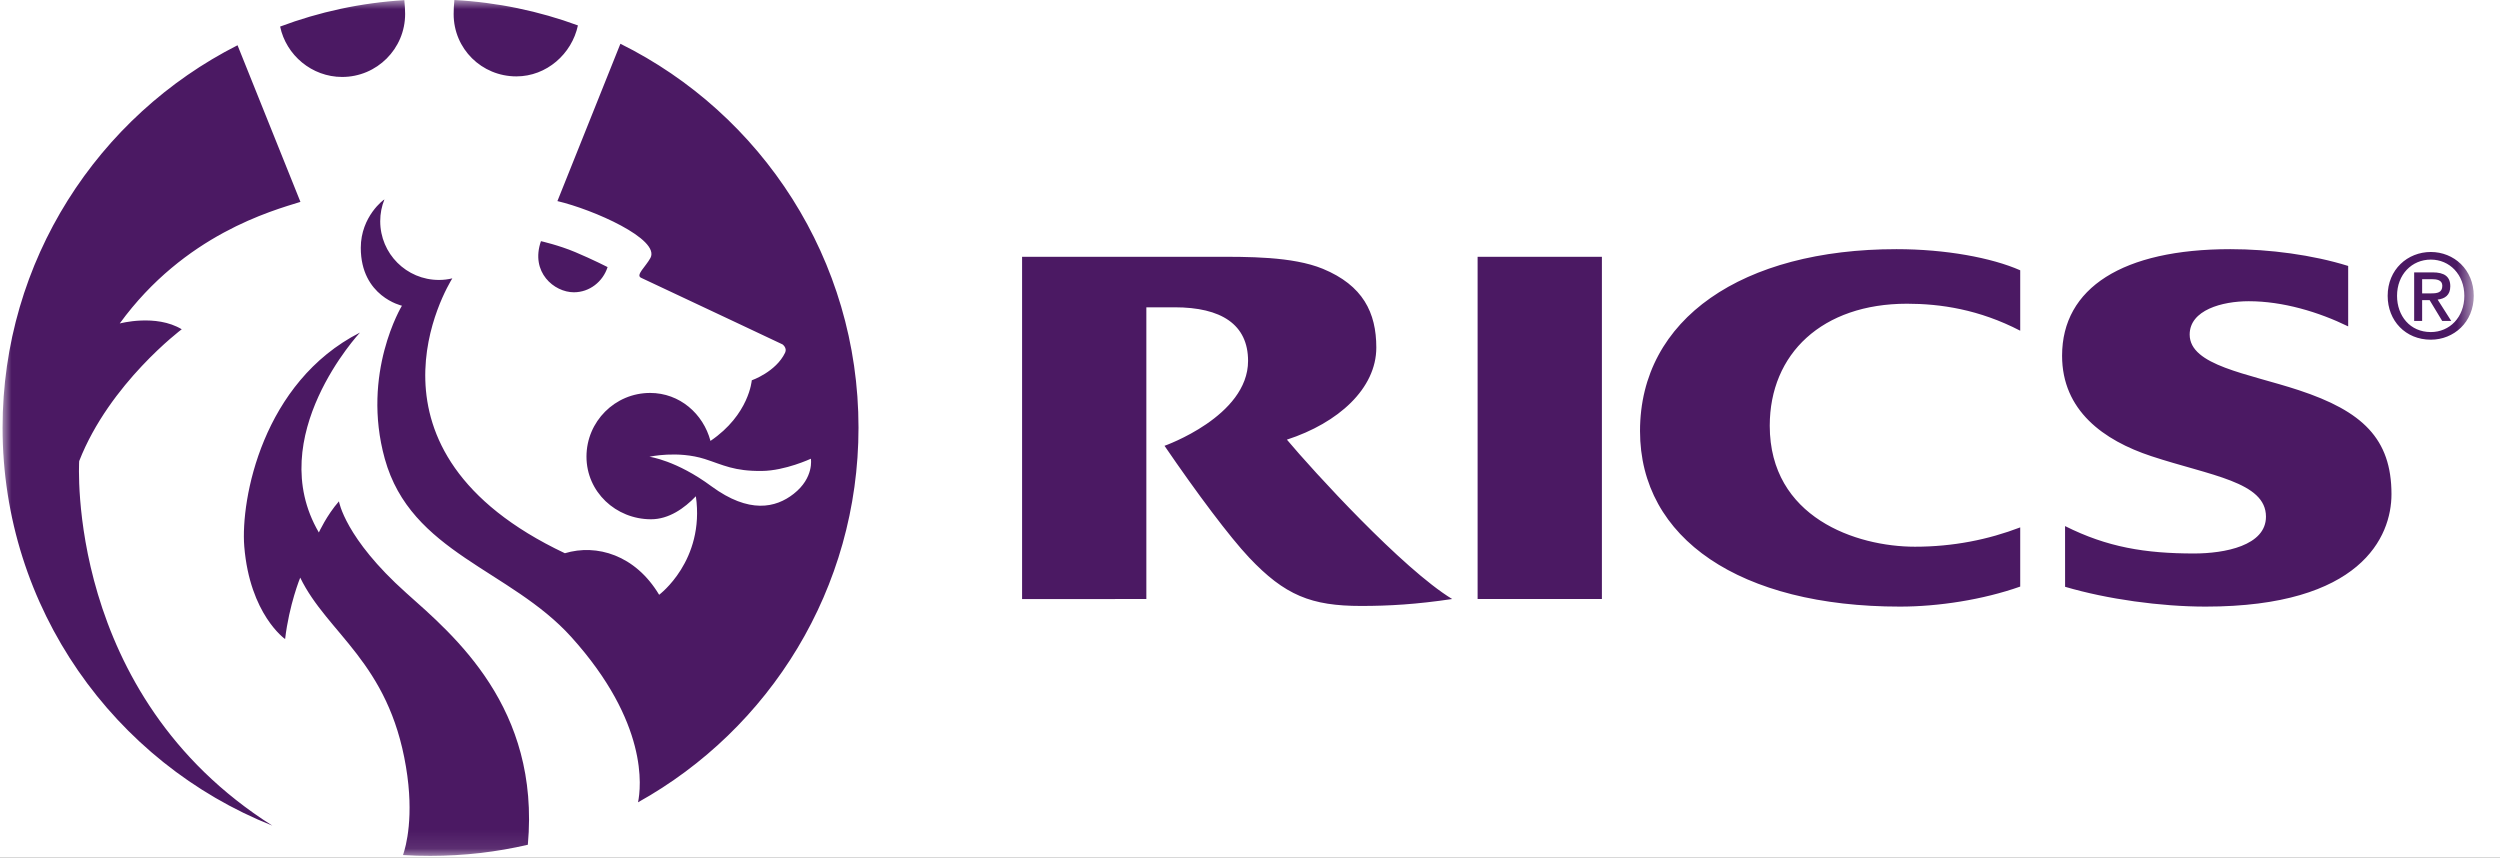 <?xml version="1.0" encoding="UTF-8"?>
<svg width="137px" height="47px" viewBox="0 0 137 47" version="1.1" xmlns="http://www.w3.org/2000/svg" xmlns:xlink="http://www.w3.org/1999/xlink">
    <title>RICS logo</title>
    <defs>
        <rect id="path-1" x="0" y="0" width="1920" height="114"></rect>
        <filter x="-0.4%" y="-3.5%" width="100.8%" height="114.0%" filterUnits="objectBoundingBox" id="filter-2">
            <feOffset dx="0" dy="4" in="SourceAlpha" result="shadowOffsetOuter1"></feOffset>
            <feGaussianBlur stdDeviation="2" in="shadowOffsetOuter1" result="shadowBlurOuter1"></feGaussianBlur>
            <feColorMatrix values="0 0 0 0 0.829   0 0 0 0 0.821   0 0 0 0 0.821  0 0 0 0.1 0" type="matrix" in="shadowBlurOuter1"></feColorMatrix>
        </filter>
        <polygon id="path-3" points="0 5.94936709e-05 135.421 5.94936709e-05 135.421 46.901 0 46.901"></polygon>
    </defs>
    <g id="Symbols" stroke="none" stroke-width="1" fill="none" fill-rule="evenodd">
        <g id="Header_Modus-Article" transform="translate(-138, -35)">
            <rect id="Rectangle_white" fill="#FFFFFF" x="0" y="0" width="1920" height="285"></rect>
            <g id="Rectangle_shadow">
                <use fill="black" fill-opacity="1" filter="url(#filter-2)" xlink:href="#path-1"></use>
                <use fill="#FFFFFF" fill-rule="evenodd" xlink:href="#path-1"></use>
            </g>
            <g id="RICS-logo" transform="translate(138.14, 35)">
                <mask id="mask-4" fill="white">
                    <use xlink:href="#path-3"></use>
                </mask>
                <g id="Clip-2"></g>
                <path d="M89.733,23.621 C89.733,29.524 95.225,33.242 103.978,33.242 C106.082,33.242 108.52,32.867 110.568,32.144 L110.568,28.901 C108.81,29.573 106.888,29.96 104.8,29.96 C101.585,29.96 96.842,28.362 96.842,23.331 C96.842,19.378 99.723,16.644 104.362,16.644 C106.2,16.644 108.315,16.956 110.568,18.123 L110.568,14.812 C109.005,14.124 106.479,13.654 103.79,13.654 C95.353,13.654 89.733,17.46 89.733,23.621 L89.733,23.621 Z M80.833,32.826 L87.644,32.826 L87.644,14.072 L80.833,14.072 L80.833,32.826 Z M125.84,21.384 C123.041,20.461 119.854,20.036 119.854,18.333 C119.854,16.989 121.636,16.507 123.091,16.507 C124.969,16.507 126.931,17.1 128.54,17.886 L128.54,14.574 C126.59,13.966 124.224,13.654 122.082,13.654 C116.202,13.654 112.862,15.769 112.862,19.493 C112.862,22.496 115.137,24.135 117.756,24.999 C120.996,26.068 124.035,26.404 124.035,28.314 C124.035,29.905 121.77,30.331 120.097,30.331 C117.419,30.331 115.336,29.989 113.025,28.829 L113.027,32.156 C115.336,32.838 118.272,33.242 120.729,33.242 C129.225,33.242 130.913,29.429 130.913,27.079 C130.913,24.031 129.309,22.53 125.84,21.384 L125.84,21.384 Z M70.382,24.093 C73.2,23.176 75.282,21.293 75.282,19.044 C75.282,17.127 74.547,15.639 72.353,14.731 C70.678,14.043 68.196,14.072 66.372,14.072 L55.87,14.072 L55.87,32.83 L62.68,32.826 L62.68,16.84 L64.23,16.84 C66.78,16.84 68.254,17.775 68.254,19.778 C68.254,22.818 63.675,24.43 63.675,24.43 C65.463,27.046 67.251,29.429 68.311,30.554 C70.267,32.623 71.713,33.206 74.45,33.206 C75.967,33.206 77.479,33.119 79.439,32.826 C76.72,31.175 71.817,25.803 70.382,24.093 L70.382,24.093 Z M133.069,18.197 C131.925,18.197 131.218,17.304 131.218,16.212 C131.218,15.042 132.028,14.226 133.069,14.226 C134.097,14.226 134.906,15.042 134.906,16.212 C134.906,17.388 134.097,18.197 133.069,18.197 L133.069,18.197 Z M133.069,13.809 C131.796,13.809 130.704,14.766 130.704,16.212 C130.704,17.58 131.687,18.615 133.069,18.615 C134.328,18.615 135.421,17.657 135.421,16.212 C135.421,14.766 134.328,13.809 133.069,13.809 L133.069,13.809 Z M132.593,16.077 L132.593,15.299 L133.12,15.299 C133.383,15.299 133.699,15.338 133.699,15.659 C133.699,16.045 133.41,16.077 133.082,16.077 L132.593,16.077 Z M134.136,15.691 C134.136,15.151 133.808,14.926 133.165,14.926 L132.156,14.926 L132.156,17.587 L132.593,17.587 L132.593,16.449 L133.004,16.449 L133.692,17.587 L134.187,17.587 L133.442,16.417 C133.84,16.372 134.136,16.173 134.136,15.691 L134.136,15.691 Z M18.609,4.217 C20.517,4.217 22.061,2.671 22.061,0.765 C22.061,0.568 22.045,0.251 22.017,0.008 C19.635,0.154 17.345,0.654 15.211,1.456 C15.539,3.021 16.949,4.217 18.609,4.217 L18.609,4.217 Z M28.158,4.186 C29.813,4.186 31.197,2.955 31.53,1.393 C29.4,0.609 27.121,0.129 24.76,5.94936709e-05 C24.732,0.235 24.72,0.588 24.72,0.772 C24.72,2.673 26.253,4.186 28.158,4.186 L28.158,4.186 Z M43.352,27.064 C42.369,27.837 40.91,28.161 38.853,26.653 C36.927,25.225 35.447,25.03 35.447,25.03 C35.447,25.03 36.993,24.682 38.48,25.153 C39.487,25.478 40.085,25.827 41.615,25.808 C42.883,25.797 44.296,25.138 44.296,25.138 C44.296,25.138 44.483,26.179 43.352,27.064 L43.352,27.064 Z M33.858,2.398 L30.406,11.02 C32.371,11.482 36.05,13.104 35.505,14.134 C35.242,14.62 34.674,15.081 34.994,15.224 C38.544,16.889 42.741,18.872 42.741,18.872 C42.741,18.872 43.01,19.061 42.883,19.329 C42.38,20.381 41.057,20.841 41.057,20.841 C41.057,20.841 40.92,22.72 38.794,24.162 C38.399,22.673 37.104,21.533 35.486,21.533 C33.557,21.533 31.999,23.103 31.999,25.024 C31.999,26.955 33.606,28.456 35.537,28.456 C36.521,28.456 37.365,27.849 37.994,27.195 C38.494,30.729 35.981,32.594 35.981,32.594 C34.674,30.411 32.559,29.792 30.815,30.317 C18.908,24.685 24.385,15.681 24.648,15.253 C24.413,15.312 24.168,15.341 23.915,15.341 C22.131,15.341 20.696,13.899 20.696,12.122 C20.696,11.7 20.776,11.299 20.927,10.929 C20.908,10.918 19.631,11.86 19.631,13.579 C19.631,16.253 21.886,16.753 21.886,16.753 C21.886,16.753 19.642,20.441 20.947,25.143 C22.379,30.304 27.824,31.2 31.171,34.912 C35.401,39.606 34.994,43.137 34.824,43.966 C42.029,39.959 46.906,32.264 46.906,23.433 C46.906,14.215 41.592,6.233 33.858,2.398 L33.858,2.398 Z M31.309,16.017 C32.168,16.017 32.899,15.436 33.156,14.636 C33.156,14.636 32.345,14.221 31.384,13.816 C30.477,13.434 29.504,13.216 29.504,13.216 C28.912,14.921 30.228,16.017 31.309,16.017 L31.309,16.017 Z M4.199,25.268 C5.865,21.007 9.819,18.044 9.819,18.044 C8.406,17.191 6.421,17.726 6.421,17.726 C9.969,12.851 14.767,11.549 16.324,11.063 L12.877,2.48 C5.241,6.351 0,14.279 0,23.433 C0,33.33 6.123,41.795 14.784,45.244 C3.402,38.051 4.199,25.268 4.199,25.268 L4.199,25.268 Z M22.117,32.489 C18.756,29.487 18.434,27.473 18.434,27.473 C17.762,28.238 17.333,29.18 17.333,29.18 C14.263,23.931 19.587,18.224 19.587,18.224 C14.25,20.943 13.04,27.343 13.246,29.946 C13.551,33.676 15.484,35.021 15.484,35.021 C15.707,33.123 16.312,31.654 16.312,31.654 C17.801,34.726 21.154,36.274 22.108,42.025 C22.563,44.74 22.108,46.385 21.945,46.857 C22.444,46.889 22.946,46.901 23.449,46.901 C25.291,46.901 27.071,46.692 28.786,46.292 C29.464,38.76 24.732,34.823 22.117,32.489 L22.117,32.489 Z" id="Fill-1" fill="#4B1963" mask="url(#mask-4)"></path>
            </g>
        </g>
    </g>
</svg>